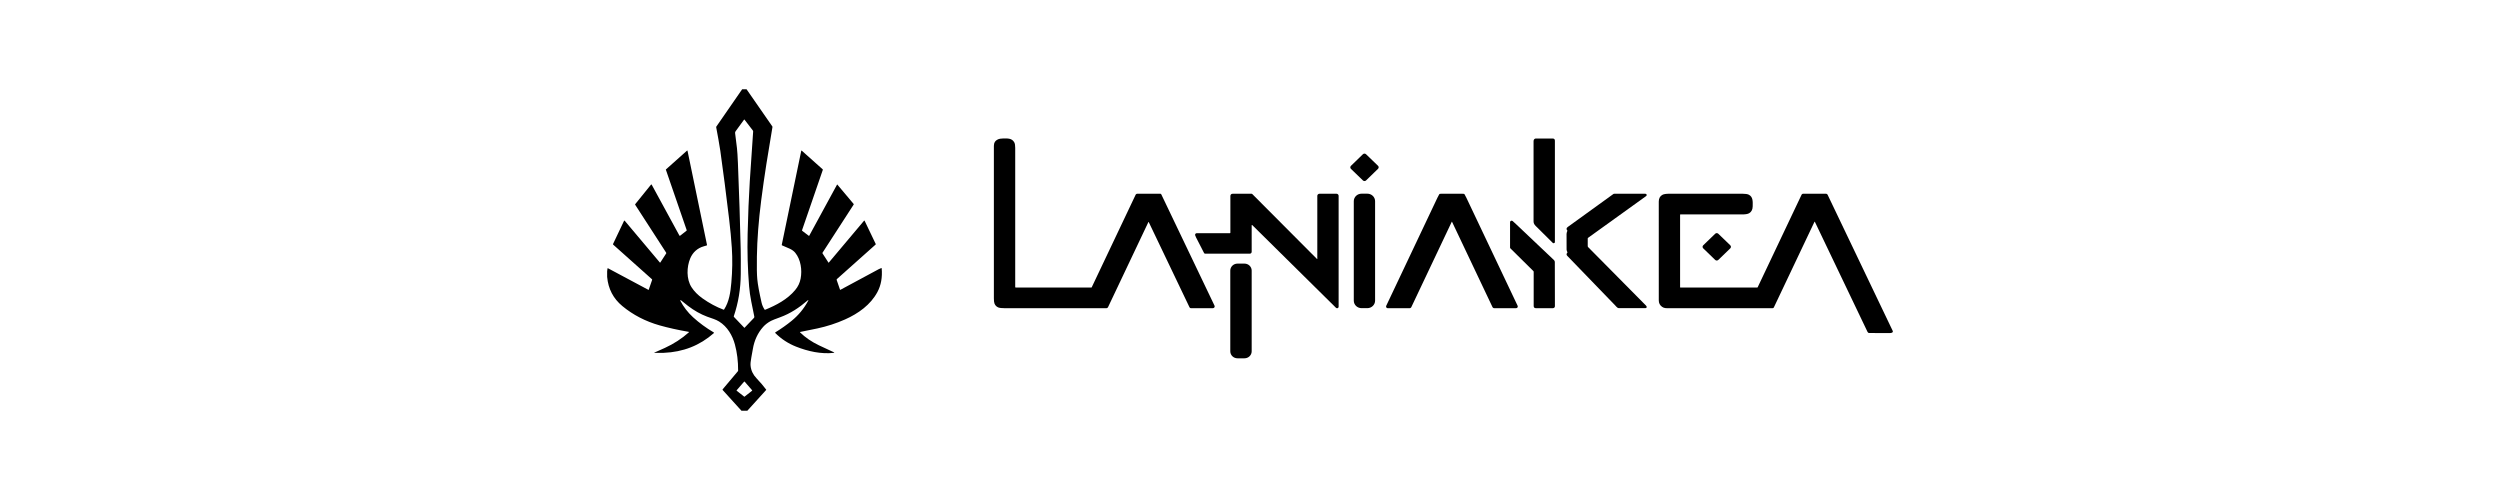 <svg xmlns="http://www.w3.org/2000/svg" width="140" height="28" viewBox="0 0 140 28" fill="none">
  <path d="M41.808 5L43.247 7.075C43.257 7.088 43.26 7.103 43.257 7.119C43.021 8.514 42.802 9.846 42.627 11.221C42.481 12.363 42.401 13.412 42.386 14.367C42.377 14.954 42.384 15.375 42.408 15.632C42.436 15.934 42.517 16.374 42.649 16.951C42.679 17.083 42.735 17.212 42.816 17.336C42.825 17.349 42.836 17.352 42.851 17.346C43.484 17.085 44.091 16.767 44.527 16.246C44.694 16.047 44.791 15.839 44.837 15.594C44.924 15.122 44.848 14.543 44.536 14.158C44.461 14.065 44.355 13.987 44.218 13.924C44.059 13.851 43.92 13.79 43.798 13.742C43.782 13.735 43.776 13.724 43.779 13.707L44.87 8.447C44.874 8.428 44.883 8.424 44.899 8.438L46.069 9.481C46.079 9.49 46.081 9.501 46.077 9.514L44.916 12.887C44.91 12.904 44.914 12.918 44.93 12.93L45.294 13.206C45.304 13.213 45.311 13.211 45.317 13.201L46.876 10.336C46.877 10.335 46.878 10.334 46.879 10.333C46.88 10.332 46.881 10.332 46.882 10.332C46.884 10.331 46.885 10.332 46.886 10.332C46.887 10.333 46.888 10.333 46.889 10.334L47.801 11.418C47.806 11.424 47.809 11.431 47.809 11.438C47.81 11.445 47.808 11.452 47.804 11.458L46.064 14.148C46.054 14.163 46.054 14.178 46.064 14.194L46.393 14.704C46.399 14.713 46.406 14.713 46.413 14.705L48.384 12.363C48.399 12.346 48.411 12.347 48.42 12.367L49.04 13.662C49.046 13.675 49.044 13.687 49.032 13.697L46.869 15.626C46.852 15.642 46.847 15.66 46.855 15.681L47.039 16.216C47.04 16.219 47.041 16.221 47.043 16.224C47.045 16.226 47.048 16.227 47.05 16.228C47.053 16.229 47.056 16.23 47.059 16.229C47.062 16.229 47.064 16.228 47.067 16.227C47.742 15.865 48.456 15.481 49.207 15.075C49.252 15.051 49.3 15.03 49.349 15.013C49.365 15.007 49.373 15.012 49.375 15.029C49.418 15.532 49.339 15.973 49.136 16.352C48.753 17.068 48.071 17.556 47.32 17.89C46.828 18.109 46.312 18.276 45.775 18.392C45.384 18.475 45.064 18.541 44.812 18.589C44.809 18.589 44.807 18.59 44.805 18.592C44.803 18.594 44.801 18.596 44.8 18.599C44.799 18.602 44.799 18.605 44.8 18.607C44.801 18.61 44.802 18.612 44.804 18.614C45.099 18.901 45.452 19.142 45.862 19.338C46.094 19.449 46.372 19.579 46.697 19.727C46.736 19.744 46.734 19.755 46.691 19.76C45.986 19.839 45.245 19.676 44.579 19.411C44.137 19.236 43.75 18.982 43.417 18.65C43.415 18.647 43.412 18.644 43.411 18.64C43.41 18.636 43.409 18.632 43.41 18.628C43.41 18.625 43.412 18.621 43.414 18.617C43.416 18.614 43.419 18.611 43.423 18.609C43.752 18.406 44.054 18.193 44.328 17.97C44.71 17.659 45.017 17.289 45.249 16.859C45.285 16.792 45.274 16.784 45.215 16.834C44.749 17.233 44.262 17.557 43.686 17.767C43.414 17.866 43.244 17.933 43.176 17.969C43 18.063 42.853 18.175 42.737 18.305C42.434 18.644 42.24 19.061 42.158 19.554C42.135 19.693 42.107 19.846 42.075 20.015C42.036 20.223 42.021 20.377 42.032 20.479C42.057 20.743 42.168 20.978 42.364 21.183C42.579 21.41 42.759 21.621 42.904 21.816C42.91 21.825 42.909 21.833 42.902 21.841L41.852 23H41.521L40.471 21.843C40.465 21.837 40.462 21.83 40.462 21.822C40.462 21.814 40.465 21.806 40.47 21.8L41.319 20.792C41.33 20.779 41.335 20.765 41.335 20.749C41.337 20.23 41.277 19.744 41.155 19.292C41.018 18.785 40.738 18.297 40.271 18.005C40.076 17.883 39.856 17.829 39.602 17.734C39.233 17.596 38.876 17.395 38.53 17.131C38.402 17.033 38.272 16.929 38.139 16.82C38.132 16.814 38.123 16.811 38.112 16.811C38.109 16.811 38.106 16.812 38.103 16.814C38.1 16.815 38.098 16.817 38.096 16.82C38.095 16.823 38.094 16.826 38.094 16.829C38.094 16.832 38.094 16.835 38.096 16.838C38.278 17.186 38.515 17.495 38.808 17.763C39.154 18.079 39.541 18.363 39.968 18.614C39.972 18.616 39.975 18.619 39.977 18.623C39.979 18.627 39.98 18.631 39.981 18.635C39.981 18.639 39.981 18.643 39.979 18.647C39.977 18.651 39.975 18.654 39.972 18.657C39.189 19.348 38.254 19.716 37.167 19.759C37.035 19.764 36.862 19.765 36.647 19.761C36.645 19.761 36.643 19.76 36.642 19.759C36.64 19.758 36.639 19.756 36.639 19.755C36.639 19.753 36.639 19.751 36.64 19.75C36.641 19.748 36.642 19.747 36.644 19.746C36.784 19.686 36.981 19.598 37.235 19.482C37.732 19.254 38.179 18.964 38.575 18.612C38.577 18.61 38.579 18.607 38.58 18.604C38.581 18.601 38.581 18.598 38.58 18.595C38.579 18.592 38.577 18.589 38.575 18.587C38.573 18.585 38.57 18.584 38.566 18.583C37.961 18.478 37.419 18.357 36.938 18.221C36.147 17.996 35.452 17.636 34.851 17.139C34.343 16.719 34.06 16.175 34 15.507V15.188L34.02 15.037C34.021 15.034 34.022 15.031 34.024 15.029C34.026 15.026 34.028 15.024 34.031 15.023C34.033 15.021 34.036 15.021 34.04 15.021C34.043 15.021 34.046 15.022 34.048 15.023L36.315 16.234C36.316 16.235 36.317 16.235 36.318 16.235C36.32 16.235 36.321 16.235 36.322 16.235C36.323 16.234 36.324 16.233 36.325 16.233C36.326 16.232 36.327 16.23 36.327 16.229L36.518 15.676C36.524 15.659 36.519 15.645 36.504 15.632L34.34 13.701C34.328 13.69 34.325 13.677 34.331 13.662L34.945 12.369C34.956 12.347 34.969 12.345 34.986 12.364L36.952 14.701C36.953 14.703 36.956 14.704 36.958 14.705C36.96 14.706 36.963 14.707 36.966 14.707C36.968 14.707 36.971 14.706 36.973 14.705C36.975 14.703 36.977 14.701 36.979 14.699L37.304 14.196C37.315 14.18 37.314 14.163 37.302 14.145L35.572 11.469C35.564 11.456 35.564 11.443 35.574 11.431L36.456 10.34C36.459 10.337 36.462 10.335 36.466 10.333C36.469 10.332 36.473 10.331 36.477 10.331C36.481 10.332 36.485 10.333 36.488 10.335C36.492 10.337 36.494 10.34 36.496 10.344L38.046 13.19C38.057 13.209 38.072 13.212 38.09 13.198L38.444 12.92C38.456 12.911 38.459 12.899 38.454 12.885L37.288 9.501C37.287 9.499 37.287 9.497 37.287 9.495C37.288 9.493 37.289 9.492 37.29 9.49L38.471 8.437C38.487 8.423 38.496 8.426 38.501 8.446L39.592 13.715C39.595 13.73 39.589 13.74 39.574 13.746C39.547 13.755 39.49 13.771 39.406 13.795C39.055 13.895 38.796 14.133 38.656 14.462C38.449 14.95 38.432 15.632 38.727 16.087C38.875 16.316 39.079 16.522 39.338 16.707C39.719 16.978 40.113 17.19 40.521 17.343C40.526 17.345 40.531 17.345 40.536 17.343C40.541 17.341 40.546 17.338 40.548 17.334C40.837 16.89 40.907 16.361 40.955 15.825C41.014 15.164 41.024 14.514 40.982 13.874C40.951 13.388 40.9 12.845 40.828 12.244C40.666 10.885 40.503 9.619 40.338 8.446C40.281 8.037 40.185 7.567 40.107 7.128C40.104 7.113 40.108 7.098 40.117 7.086L41.56 5H41.808ZM41.103 17.749L41.681 18.355C41.682 18.356 41.683 18.356 41.684 18.357C41.685 18.357 41.686 18.358 41.687 18.358C41.688 18.358 41.69 18.357 41.691 18.357C41.692 18.356 41.693 18.356 41.694 18.355L42.219 17.805C42.228 17.795 42.236 17.782 42.24 17.769C42.243 17.755 42.244 17.741 42.241 17.727C42.193 17.5 42.136 17.218 42.07 16.881C42.012 16.588 41.972 16.307 41.95 16.037C41.871 15.062 41.843 14.085 41.867 13.105C41.893 12.014 41.933 11.035 41.987 10.166C42.036 9.365 42.099 8.433 42.176 7.368C42.178 7.345 42.172 7.324 42.158 7.306L41.693 6.701C41.691 6.699 41.689 6.697 41.687 6.696C41.684 6.695 41.682 6.695 41.679 6.695C41.677 6.695 41.675 6.695 41.672 6.696C41.67 6.697 41.668 6.699 41.667 6.701L41.192 7.354C41.17 7.385 41.161 7.418 41.166 7.454C41.212 7.812 41.246 8.093 41.27 8.297C41.29 8.473 41.308 8.755 41.324 9.144C41.393 10.858 41.445 12.462 41.479 13.955C41.486 14.247 41.487 14.711 41.483 15.345C41.477 16.173 41.347 16.96 41.093 17.707C41.088 17.723 41.091 17.736 41.103 17.749ZM42.114 21.882C42.116 21.88 42.118 21.878 42.12 21.876C42.121 21.873 42.122 21.87 42.122 21.868C42.122 21.865 42.122 21.862 42.121 21.86C42.12 21.857 42.119 21.855 42.117 21.852L41.702 21.374C41.7 21.372 41.697 21.37 41.695 21.369C41.692 21.367 41.689 21.367 41.686 21.367C41.682 21.367 41.679 21.367 41.676 21.369C41.674 21.37 41.671 21.372 41.669 21.374L41.254 21.853C41.252 21.855 41.251 21.858 41.25 21.861C41.249 21.863 41.249 21.866 41.249 21.869C41.249 21.871 41.25 21.874 41.252 21.877C41.253 21.879 41.255 21.881 41.257 21.883L41.672 22.21C41.676 22.213 41.681 22.214 41.686 22.214C41.691 22.214 41.695 22.213 41.699 22.21L42.114 21.882Z" fill="currentColor"/>
  <path d="M56.88 16.101H61.117C61.121 16.101 61.125 16.1 61.129 16.098C61.132 16.096 61.135 16.093 61.136 16.089L63.593 10.911C63.601 10.892 63.615 10.877 63.633 10.866C63.65 10.855 63.671 10.849 63.691 10.849H64.975C64.987 10.849 64.999 10.852 65.009 10.858C65.019 10.865 65.027 10.873 65.032 10.884L68.013 17.117C68.021 17.132 68.024 17.149 68.023 17.166C68.022 17.183 68.016 17.199 68.007 17.213C67.997 17.228 67.984 17.239 67.969 17.247C67.953 17.256 67.936 17.26 67.919 17.26H66.694C66.677 17.26 66.66 17.255 66.646 17.246C66.632 17.237 66.62 17.225 66.613 17.21L64.331 12.44C64.33 12.438 64.329 12.436 64.327 12.434C64.325 12.433 64.322 12.432 64.32 12.432C64.317 12.432 64.315 12.433 64.313 12.434C64.311 12.436 64.309 12.438 64.308 12.44L62.052 17.197C62.043 17.216 62.028 17.232 62.01 17.243C61.992 17.254 61.971 17.26 61.949 17.26C60.911 17.26 59.029 17.26 56.301 17.261C56.102 17.261 55.968 17.245 55.899 17.215C55.797 17.171 55.727 17.095 55.688 16.989C55.667 16.931 55.657 16.836 55.657 16.702C55.657 13.89 55.657 11.046 55.657 8.168C55.657 7.994 55.734 7.872 55.89 7.801C55.952 7.773 56.04 7.758 56.156 7.756C56.411 7.752 56.664 7.726 56.8 7.973C56.835 8.038 56.853 8.141 56.852 8.281C56.849 10.135 56.849 12.732 56.852 16.075C56.853 16.092 56.862 16.101 56.88 16.101Z" fill="currentColor"/>
  <path d="M85.956 7.768C85.97 7.76 85.987 7.756 86.004 7.756H86.943C87.03 7.756 87.074 7.797 87.074 7.881V13.562C87.074 13.569 87.072 13.575 87.069 13.581C87.067 13.587 87.062 13.592 87.057 13.597C87.04 13.611 87.021 13.618 86.999 13.62C86.983 13.621 86.969 13.616 86.958 13.605C86.517 13.163 86.209 12.857 86.033 12.688C85.988 12.645 85.951 12.602 85.922 12.559C85.893 12.516 85.879 12.464 85.879 12.402C85.882 10.763 85.882 9.267 85.879 7.914C85.879 7.845 85.904 7.796 85.956 7.768Z" fill="currentColor"/>
  <path d="M77.169 9.284L76.498 8.637C76.449 8.59 76.37 8.59 76.322 8.638L75.653 9.287C75.604 9.334 75.604 9.41 75.653 9.457L76.324 10.104C76.373 10.151 76.452 10.151 76.5 10.104L77.169 9.454C77.218 9.407 77.218 9.331 77.169 9.284Z" fill="currentColor"/>
  <path d="M68.901 13.031V10.986C68.901 10.895 68.948 10.849 69.042 10.849H70.078C70.088 10.849 70.098 10.851 70.107 10.855C70.117 10.859 70.125 10.864 70.132 10.871L73.751 14.503C73.753 14.505 73.755 14.506 73.757 14.506C73.759 14.507 73.761 14.507 73.763 14.506C73.765 14.505 73.767 14.504 73.768 14.502C73.769 14.5 73.769 14.498 73.769 14.496V10.969C73.769 10.937 73.782 10.906 73.805 10.884C73.829 10.862 73.86 10.849 73.893 10.849H74.841C74.874 10.849 74.904 10.861 74.927 10.884C74.95 10.906 74.963 10.935 74.963 10.967V17.18C74.963 17.197 74.958 17.213 74.948 17.227C74.939 17.24 74.925 17.251 74.909 17.257C74.894 17.263 74.876 17.265 74.859 17.261C74.843 17.258 74.828 17.25 74.816 17.238L70.138 12.616C70.109 12.587 70.094 12.593 70.094 12.633V14.102C70.094 14.13 70.083 14.157 70.063 14.176C70.043 14.196 70.015 14.207 69.987 14.207H67.492C67.462 14.207 67.44 14.194 67.427 14.168C67.238 13.803 67.088 13.512 66.979 13.296C66.953 13.244 66.936 13.202 66.927 13.17C66.924 13.157 66.924 13.143 66.927 13.13C66.93 13.117 66.936 13.104 66.944 13.093C66.953 13.082 66.964 13.074 66.977 13.068C66.989 13.062 67.003 13.059 67.017 13.059H68.872C68.88 13.059 68.887 13.056 68.893 13.05C68.898 13.045 68.901 13.038 68.901 13.031Z" fill="currentColor"/>
  <path d="M76.57 10.846H76.248C76.007 10.846 75.812 11.034 75.812 11.267V16.836C75.812 17.069 76.007 17.257 76.248 17.257H76.57C76.81 17.257 77.005 17.069 77.005 16.836V11.267C77.005 11.034 76.81 10.846 76.57 10.846Z" fill="currentColor"/>
  <path d="M81.305 10.849C81.526 10.849 81.744 10.85 81.957 10.851C81.969 10.851 81.982 10.854 81.992 10.86C82.003 10.867 82.012 10.875 82.018 10.886C82.053 10.946 82.086 11.01 82.118 11.077C83.499 13.99 84.456 16.006 84.988 17.126C84.994 17.14 84.997 17.156 84.996 17.171C84.995 17.187 84.99 17.202 84.981 17.216C84.972 17.229 84.96 17.24 84.946 17.247C84.932 17.255 84.916 17.259 84.899 17.259H83.681C83.659 17.259 83.638 17.253 83.621 17.242C83.603 17.231 83.588 17.215 83.579 17.196L81.312 12.417C81.311 12.417 81.31 12.417 81.309 12.416C81.308 12.416 81.307 12.416 81.306 12.416C81.305 12.416 81.304 12.416 81.303 12.416C81.302 12.417 81.301 12.417 81.3 12.417L79.035 17.197C79.026 17.216 79.012 17.232 78.994 17.243C78.976 17.254 78.956 17.26 78.934 17.26L77.716 17.261C77.699 17.261 77.683 17.257 77.669 17.249C77.655 17.241 77.643 17.231 77.634 17.217C77.625 17.204 77.62 17.189 77.619 17.173C77.618 17.158 77.62 17.142 77.627 17.128C78.158 16.007 79.114 13.991 80.493 11.078C80.525 11.01 80.559 10.946 80.594 10.886C80.6 10.876 80.608 10.867 80.619 10.861C80.63 10.855 80.642 10.851 80.654 10.851C80.868 10.85 81.085 10.849 81.305 10.849Z" fill="currentColor"/>
  <path d="M87.765 12.903C87.7 12.83 87.72 12.765 87.799 12.707C88.543 12.169 89.391 11.556 90.343 10.869C90.36 10.856 90.382 10.85 90.404 10.85C90.973 10.849 91.548 10.849 92.128 10.849C92.147 10.849 92.164 10.853 92.179 10.861C92.21 10.876 92.221 10.903 92.212 10.942C92.208 10.956 92.2 10.969 92.187 10.978L88.934 13.317C88.927 13.321 88.922 13.327 88.919 13.334C88.915 13.341 88.913 13.348 88.913 13.356V13.781C88.913 13.804 88.922 13.825 88.938 13.841C89.179 14.084 90.255 15.171 92.165 17.101C92.188 17.124 92.203 17.147 92.212 17.17C92.215 17.18 92.216 17.19 92.215 17.2C92.213 17.21 92.21 17.219 92.204 17.228C92.198 17.236 92.19 17.242 92.18 17.247C92.171 17.252 92.161 17.254 92.15 17.254C91.777 17.255 91.276 17.255 90.647 17.254C90.608 17.254 90.564 17.228 90.517 17.176C90.484 17.139 90.467 17.119 90.465 17.118C89.236 15.846 88.338 14.918 87.773 14.334C87.713 14.273 87.711 14.213 87.767 14.156C87.778 14.144 87.78 14.132 87.773 14.118C87.751 14.07 87.729 14.025 87.729 13.977C87.726 13.723 87.725 13.43 87.727 13.099C87.728 13.07 87.733 13.04 87.743 13.008C87.757 12.968 87.765 12.947 87.767 12.943C87.777 12.928 87.776 12.915 87.765 12.903Z" fill="currentColor"/>
  <path d="M101.633 12.422C101.632 12.42 101.63 12.418 101.628 12.417C101.626 12.415 101.624 12.415 101.621 12.415C101.619 12.415 101.617 12.416 101.615 12.417C101.613 12.418 101.611 12.42 101.61 12.422L99.336 17.215C99.33 17.228 99.32 17.239 99.307 17.247C99.294 17.256 99.279 17.26 99.264 17.26C97.337 17.26 95.406 17.26 93.473 17.26C93.306 17.26 93.194 17.266 93.077 17.183C92.954 17.096 92.892 16.976 92.892 16.824C92.892 14.914 92.892 13.07 92.891 11.291C92.891 11.109 92.961 10.981 93.1 10.908C93.176 10.868 93.308 10.849 93.495 10.849C94.855 10.849 96.215 10.849 97.574 10.849C97.743 10.849 97.864 10.868 97.935 10.905C98.176 11.028 98.155 11.292 98.151 11.554C98.148 11.736 98.081 11.865 97.951 11.941C97.874 11.986 97.743 12.008 97.556 12.008C96.192 12.008 95.04 12.008 94.103 12.008C94.098 12.008 94.094 12.01 94.09 12.013C94.087 12.016 94.085 12.021 94.085 12.025V16.085C94.085 16.095 94.091 16.101 94.102 16.101H98.403C98.416 16.101 98.426 16.095 98.431 16.084L100.887 10.907C100.895 10.89 100.908 10.875 100.925 10.865C100.941 10.854 100.96 10.849 100.98 10.849H102.25C102.27 10.849 102.291 10.855 102.308 10.866C102.325 10.876 102.339 10.892 102.348 10.91L105.993 18.531C106.001 18.546 106.002 18.564 105.997 18.581C105.992 18.598 105.981 18.612 105.966 18.621C105.932 18.643 105.888 18.653 105.833 18.652C105.796 18.651 105.411 18.65 104.677 18.649C104.657 18.649 104.638 18.643 104.622 18.633C104.606 18.623 104.593 18.608 104.584 18.591L101.633 12.422Z" fill="currentColor"/>
  <path d="M85.873 15.184L84.582 13.908C84.57 13.896 84.563 13.88 84.563 13.863V12.441C84.563 12.425 84.568 12.409 84.577 12.395C84.587 12.381 84.6 12.37 84.616 12.364C84.631 12.357 84.649 12.355 84.665 12.358C84.682 12.361 84.698 12.368 84.71 12.38C84.796 12.457 84.863 12.519 84.913 12.566C85.724 13.33 86.427 13.995 87.02 14.562C87.052 14.593 87.069 14.629 87.07 14.67C87.073 14.859 87.075 15.685 87.075 17.149C87.075 17.178 87.063 17.206 87.042 17.227C87.02 17.248 86.991 17.259 86.961 17.259H86.017C85.93 17.259 85.886 17.217 85.886 17.133V15.216C85.886 15.204 85.881 15.192 85.873 15.184Z" fill="currentColor"/>
  <path d="M96.896 13.737L96.226 13.09C96.177 13.043 96.099 13.043 96.05 13.09L95.38 13.737C95.332 13.784 95.332 13.86 95.38 13.907L96.05 14.555C96.099 14.602 96.177 14.602 96.226 14.555L96.896 13.907C96.944 13.86 96.944 13.784 96.896 13.737Z" fill="currentColor"/>
  <path d="M69.69 14.762H69.3C69.076 14.762 68.896 14.937 68.896 15.153V19.674C68.896 19.89 69.076 20.065 69.3 20.065H69.69C69.913 20.065 70.094 19.89 70.094 19.674V15.153C70.094 14.937 69.913 14.762 69.69 14.762Z" fill="currentColor"/>
</svg>